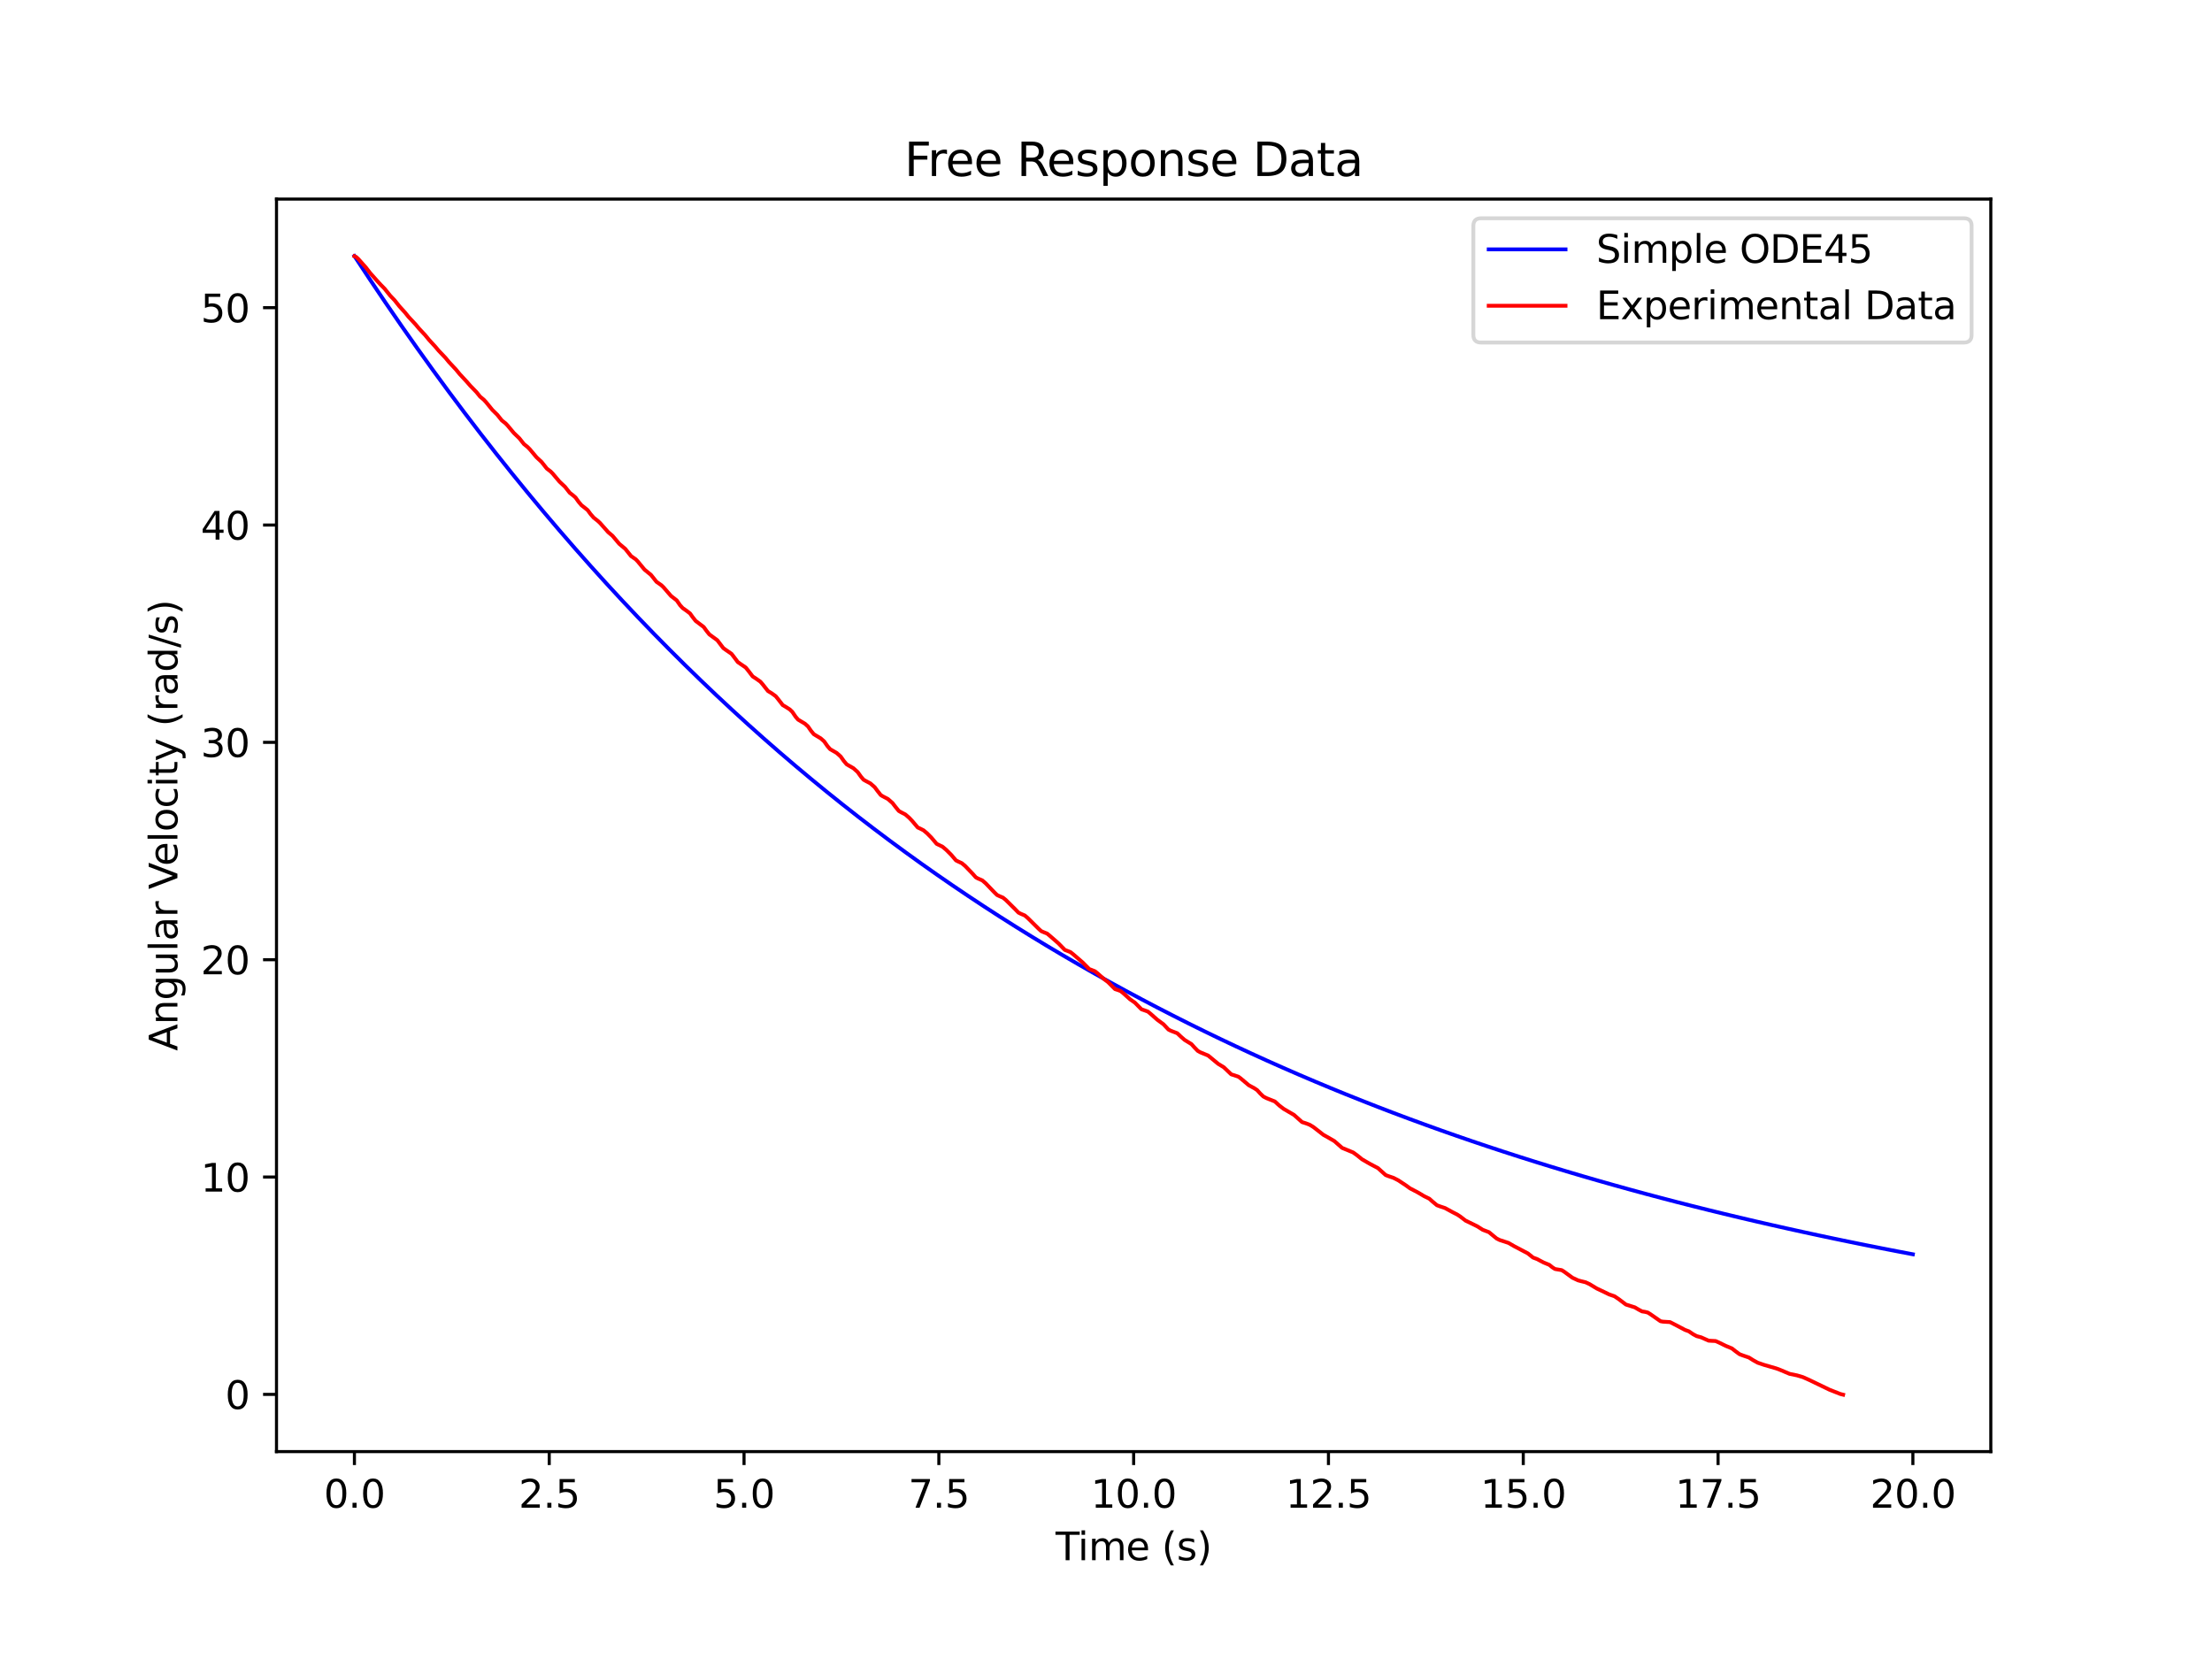 <?xml version="1.0" encoding="utf-8" standalone="no"?>
<!DOCTYPE svg PUBLIC "-//W3C//DTD SVG 1.1//EN"
  "http://www.w3.org/Graphics/SVG/1.1/DTD/svg11.dtd">
<svg xmlns:xlink="http://www.w3.org/1999/xlink" width="576pt" height="432pt" viewBox="0 0 576 432" xmlns="http://www.w3.org/2000/svg" version="1.1">
 <defs>
  <style type="text/css">*{stroke-linejoin: round; stroke-linecap: butt}</style>
 </defs>
 <g id="figure_1">
  <g id="patch_1">
   <path d="M 0 432 
L 576 432 
L 576 0 
L 0 0 
z
" style="fill: #ffffff"/>
  </g>
  <g id="axes_1">
   <g id="patch_2">
    <path d="M 72 378 
L 518.4 378 
L 518.4 51.84 
L 72 51.84 
z
" style="fill: #ffffff"/>
   </g>
   <g id="matplotlib.axis_1">
    <g id="xtick_1">
     <g id="line2d_1">
      <defs>
       <path id="m1b7687d727" d="M 0 0 
L 0 3.5 
" style="stroke: #000000; stroke-width: 0.8"/>
      </defs>
      <g>
       <use xlink:href="#m1b7687d727" x="92.291" y="378" style="stroke: #000000; stroke-width: 0.8"/>
      </g>
     </g>
     <g id="text_1">
      <!-- 0.0 -->
      <g transform="translate(84.339 392.598) scale(0.1 -0.1)">
       <defs>
        <path id="DejaVuSans-30" d="M 2034 4250 
Q 1547 4250 1301 3770 
Q 1056 3291 1056 2328 
Q 1056 1369 1301 889 
Q 1547 409 2034 409 
Q 2525 409 2770 889 
Q 3016 1369 3016 2328 
Q 3016 3291 2770 3770 
Q 2525 4250 2034 4250 
z
M 2034 4750 
Q 2819 4750 3233 4129 
Q 3647 3509 3647 2328 
Q 3647 1150 3233 529 
Q 2819 -91 2034 -91 
Q 1250 -91 836 529 
Q 422 1150 422 2328 
Q 422 3509 836 4129 
Q 1250 4750 2034 4750 
z
" transform="scale(0.016)"/>
        <path id="DejaVuSans-2e" d="M 684 794 
L 1344 794 
L 1344 0 
L 684 0 
L 684 794 
z
" transform="scale(0.016)"/>
       </defs>
       <use xlink:href="#DejaVuSans-30"/>
       <use xlink:href="#DejaVuSans-2e" x="63.623"/>
       <use xlink:href="#DejaVuSans-30" x="95.41"/>
      </g>
     </g>
    </g>
    <g id="xtick_2">
     <g id="line2d_2">
      <g>
       <use xlink:href="#m1b7687d727" x="143.018" y="378" style="stroke: #000000; stroke-width: 0.8"/>
      </g>
     </g>
     <g id="text_2">
      <!-- 2.5 -->
      <g transform="translate(135.067 392.598) scale(0.1 -0.1)">
       <defs>
        <path id="DejaVuSans-32" d="M 1228 531 
L 3431 531 
L 3431 0 
L 469 0 
L 469 531 
Q 828 903 1448 1529 
Q 2069 2156 2228 2338 
Q 2531 2678 2651 2914 
Q 2772 3150 2772 3378 
Q 2772 3750 2511 3984 
Q 2250 4219 1831 4219 
Q 1534 4219 1204 4116 
Q 875 4013 500 3803 
L 500 4441 
Q 881 4594 1212 4672 
Q 1544 4750 1819 4750 
Q 2544 4750 2975 4387 
Q 3406 4025 3406 3419 
Q 3406 3131 3298 2873 
Q 3191 2616 2906 2266 
Q 2828 2175 2409 1742 
Q 1991 1309 1228 531 
z
" transform="scale(0.016)"/>
        <path id="DejaVuSans-35" d="M 691 4666 
L 3169 4666 
L 3169 4134 
L 1269 4134 
L 1269 2991 
Q 1406 3038 1543 3061 
Q 1681 3084 1819 3084 
Q 2600 3084 3056 2656 
Q 3513 2228 3513 1497 
Q 3513 744 3044 326 
Q 2575 -91 1722 -91 
Q 1428 -91 1123 -41 
Q 819 9 494 109 
L 494 744 
Q 775 591 1075 516 
Q 1375 441 1709 441 
Q 2250 441 2565 725 
Q 2881 1009 2881 1497 
Q 2881 1984 2565 2268 
Q 2250 2553 1709 2553 
Q 1456 2553 1204 2497 
Q 953 2441 691 2322 
L 691 4666 
z
" transform="scale(0.016)"/>
       </defs>
       <use xlink:href="#DejaVuSans-32"/>
       <use xlink:href="#DejaVuSans-2e" x="63.623"/>
       <use xlink:href="#DejaVuSans-35" x="95.41"/>
      </g>
     </g>
    </g>
    <g id="xtick_3">
     <g id="line2d_3">
      <g>
       <use xlink:href="#m1b7687d727" x="193.745" y="378" style="stroke: #000000; stroke-width: 0.8"/>
      </g>
     </g>
     <g id="text_3">
      <!-- 5.0 -->
      <g transform="translate(185.794 392.598) scale(0.1 -0.1)">
       <use xlink:href="#DejaVuSans-35"/>
       <use xlink:href="#DejaVuSans-2e" x="63.623"/>
       <use xlink:href="#DejaVuSans-30" x="95.41"/>
      </g>
     </g>
    </g>
    <g id="xtick_4">
     <g id="line2d_4">
      <g>
       <use xlink:href="#m1b7687d727" x="244.473" y="378" style="stroke: #000000; stroke-width: 0.8"/>
      </g>
     </g>
     <g id="text_4">
      <!-- 7.5 -->
      <g transform="translate(236.521 392.598) scale(0.1 -0.1)">
       <defs>
        <path id="DejaVuSans-37" d="M 525 4666 
L 3525 4666 
L 3525 4397 
L 1831 0 
L 1172 0 
L 2766 4134 
L 525 4134 
L 525 4666 
z
" transform="scale(0.016)"/>
       </defs>
       <use xlink:href="#DejaVuSans-37"/>
       <use xlink:href="#DejaVuSans-2e" x="63.623"/>
       <use xlink:href="#DejaVuSans-35" x="95.41"/>
      </g>
     </g>
    </g>
    <g id="xtick_5">
     <g id="line2d_5">
      <g>
       <use xlink:href="#m1b7687d727" x="295.2" y="378" style="stroke: #000000; stroke-width: 0.8"/>
      </g>
     </g>
     <g id="text_5">
      <!-- 10.0 -->
      <g transform="translate(284.067 392.598) scale(0.1 -0.1)">
       <defs>
        <path id="DejaVuSans-31" d="M 794 531 
L 1825 531 
L 1825 4091 
L 703 3866 
L 703 4441 
L 1819 4666 
L 2450 4666 
L 2450 531 
L 3481 531 
L 3481 0 
L 794 0 
L 794 531 
z
" transform="scale(0.016)"/>
       </defs>
       <use xlink:href="#DejaVuSans-31"/>
       <use xlink:href="#DejaVuSans-30" x="63.623"/>
       <use xlink:href="#DejaVuSans-2e" x="127.246"/>
       <use xlink:href="#DejaVuSans-30" x="159.033"/>
      </g>
     </g>
    </g>
    <g id="xtick_6">
     <g id="line2d_6">
      <g>
       <use xlink:href="#m1b7687d727" x="345.927" y="378" style="stroke: #000000; stroke-width: 0.8"/>
      </g>
     </g>
     <g id="text_6">
      <!-- 12.5 -->
      <g transform="translate(334.794 392.598) scale(0.1 -0.1)">
       <use xlink:href="#DejaVuSans-31"/>
       <use xlink:href="#DejaVuSans-32" x="63.623"/>
       <use xlink:href="#DejaVuSans-2e" x="127.246"/>
       <use xlink:href="#DejaVuSans-35" x="159.033"/>
      </g>
     </g>
    </g>
    <g id="xtick_7">
     <g id="line2d_7">
      <g>
       <use xlink:href="#m1b7687d727" x="396.655" y="378" style="stroke: #000000; stroke-width: 0.8"/>
      </g>
     </g>
     <g id="text_7">
      <!-- 15.0 -->
      <g transform="translate(385.522 392.598) scale(0.1 -0.1)">
       <use xlink:href="#DejaVuSans-31"/>
       <use xlink:href="#DejaVuSans-35" x="63.623"/>
       <use xlink:href="#DejaVuSans-2e" x="127.246"/>
       <use xlink:href="#DejaVuSans-30" x="159.033"/>
      </g>
     </g>
    </g>
    <g id="xtick_8">
     <g id="line2d_8">
      <g>
       <use xlink:href="#m1b7687d727" x="447.382" y="378" style="stroke: #000000; stroke-width: 0.8"/>
      </g>
     </g>
     <g id="text_8">
      <!-- 17.5 -->
      <g transform="translate(436.249 392.598) scale(0.1 -0.1)">
       <use xlink:href="#DejaVuSans-31"/>
       <use xlink:href="#DejaVuSans-37" x="63.623"/>
       <use xlink:href="#DejaVuSans-2e" x="127.246"/>
       <use xlink:href="#DejaVuSans-35" x="159.033"/>
      </g>
     </g>
    </g>
    <g id="xtick_9">
     <g id="line2d_9">
      <g>
       <use xlink:href="#m1b7687d727" x="498.109" y="378" style="stroke: #000000; stroke-width: 0.8"/>
      </g>
     </g>
     <g id="text_9">
      <!-- 20.0 -->
      <g transform="translate(486.976 392.598) scale(0.1 -0.1)">
       <use xlink:href="#DejaVuSans-32"/>
       <use xlink:href="#DejaVuSans-30" x="63.623"/>
       <use xlink:href="#DejaVuSans-2e" x="127.246"/>
       <use xlink:href="#DejaVuSans-30" x="159.033"/>
      </g>
     </g>
    </g>
    <g id="text_10">
     <!-- Time (s) -->
     <g transform="translate(274.871 406.277) scale(0.1 -0.1)">
      <defs>
       <path id="DejaVuSans-54" d="M -19 4666 
L 3928 4666 
L 3928 4134 
L 2272 4134 
L 2272 0 
L 1638 0 
L 1638 4134 
L -19 4134 
L -19 4666 
z
" transform="scale(0.016)"/>
       <path id="DejaVuSans-69" d="M 603 3500 
L 1178 3500 
L 1178 0 
L 603 0 
L 603 3500 
z
M 603 4863 
L 1178 4863 
L 1178 4134 
L 603 4134 
L 603 4863 
z
" transform="scale(0.016)"/>
       <path id="DejaVuSans-6d" d="M 3328 2828 
Q 3544 3216 3844 3400 
Q 4144 3584 4550 3584 
Q 5097 3584 5394 3201 
Q 5691 2819 5691 2113 
L 5691 0 
L 5113 0 
L 5113 2094 
Q 5113 2597 4934 2840 
Q 4756 3084 4391 3084 
Q 3944 3084 3684 2787 
Q 3425 2491 3425 1978 
L 3425 0 
L 2847 0 
L 2847 2094 
Q 2847 2600 2669 2842 
Q 2491 3084 2119 3084 
Q 1678 3084 1418 2786 
Q 1159 2488 1159 1978 
L 1159 0 
L 581 0 
L 581 3500 
L 1159 3500 
L 1159 2956 
Q 1356 3278 1631 3431 
Q 1906 3584 2284 3584 
Q 2666 3584 2933 3390 
Q 3200 3197 3328 2828 
z
" transform="scale(0.016)"/>
       <path id="DejaVuSans-65" d="M 3597 1894 
L 3597 1613 
L 953 1613 
Q 991 1019 1311 708 
Q 1631 397 2203 397 
Q 2534 397 2845 478 
Q 3156 559 3463 722 
L 3463 178 
Q 3153 47 2828 -22 
Q 2503 -91 2169 -91 
Q 1331 -91 842 396 
Q 353 884 353 1716 
Q 353 2575 817 3079 
Q 1281 3584 2069 3584 
Q 2775 3584 3186 3129 
Q 3597 2675 3597 1894 
z
M 3022 2063 
Q 3016 2534 2758 2815 
Q 2500 3097 2075 3097 
Q 1594 3097 1305 2825 
Q 1016 2553 972 2059 
L 3022 2063 
z
" transform="scale(0.016)"/>
       <path id="DejaVuSans-20" transform="scale(0.016)"/>
       <path id="DejaVuSans-28" d="M 1984 4856 
Q 1566 4138 1362 3434 
Q 1159 2731 1159 2009 
Q 1159 1288 1364 580 
Q 1569 -128 1984 -844 
L 1484 -844 
Q 1016 -109 783 600 
Q 550 1309 550 2009 
Q 550 2706 781 3412 
Q 1013 4119 1484 4856 
L 1984 4856 
z
" transform="scale(0.016)"/>
       <path id="DejaVuSans-73" d="M 2834 3397 
L 2834 2853 
Q 2591 2978 2328 3040 
Q 2066 3103 1784 3103 
Q 1356 3103 1142 2972 
Q 928 2841 928 2578 
Q 928 2378 1081 2264 
Q 1234 2150 1697 2047 
L 1894 2003 
Q 2506 1872 2764 1633 
Q 3022 1394 3022 966 
Q 3022 478 2636 193 
Q 2250 -91 1575 -91 
Q 1294 -91 989 -36 
Q 684 19 347 128 
L 347 722 
Q 666 556 975 473 
Q 1284 391 1588 391 
Q 1994 391 2212 530 
Q 2431 669 2431 922 
Q 2431 1156 2273 1281 
Q 2116 1406 1581 1522 
L 1381 1569 
Q 847 1681 609 1914 
Q 372 2147 372 2553 
Q 372 3047 722 3315 
Q 1072 3584 1716 3584 
Q 2034 3584 2315 3537 
Q 2597 3491 2834 3397 
z
" transform="scale(0.016)"/>
       <path id="DejaVuSans-29" d="M 513 4856 
L 1013 4856 
Q 1481 4119 1714 3412 
Q 1947 2706 1947 2009 
Q 1947 1309 1714 600 
Q 1481 -109 1013 -844 
L 513 -844 
Q 928 -128 1133 580 
Q 1338 1288 1338 2009 
Q 1338 2731 1133 3434 
Q 928 4138 513 4856 
z
" transform="scale(0.016)"/>
      </defs>
      <use xlink:href="#DejaVuSans-54"/>
      <use xlink:href="#DejaVuSans-69" x="57.959"/>
      <use xlink:href="#DejaVuSans-6d" x="85.742"/>
      <use xlink:href="#DejaVuSans-65" x="183.154"/>
      <use xlink:href="#DejaVuSans-20" x="244.678"/>
      <use xlink:href="#DejaVuSans-28" x="276.465"/>
      <use xlink:href="#DejaVuSans-73" x="315.479"/>
      <use xlink:href="#DejaVuSans-29" x="367.578"/>
     </g>
    </g>
   </g>
   <g id="matplotlib.axis_2">
    <g id="ytick_1">
     <g id="line2d_10">
      <defs>
       <path id="mb82f441da1" d="M 0 0 
L -3.5 0 
" style="stroke: #000000; stroke-width: 0.8"/>
      </defs>
      <g>
       <use xlink:href="#mb82f441da1" x="72" y="363.088" style="stroke: #000000; stroke-width: 0.8"/>
      </g>
     </g>
     <g id="text_11">
      <!-- 0 -->
      <g transform="translate(58.638 366.887) scale(0.1 -0.1)">
       <use xlink:href="#DejaVuSans-30"/>
      </g>
     </g>
    </g>
    <g id="ytick_2">
     <g id="line2d_11">
      <g>
       <use xlink:href="#mb82f441da1" x="72" y="306.494" style="stroke: #000000; stroke-width: 0.8"/>
      </g>
     </g>
     <g id="text_12">
      <!-- 10 -->
      <g transform="translate(52.275 310.294) scale(0.1 -0.1)">
       <use xlink:href="#DejaVuSans-31"/>
       <use xlink:href="#DejaVuSans-30" x="63.623"/>
      </g>
     </g>
    </g>
    <g id="ytick_3">
     <g id="line2d_12">
      <g>
       <use xlink:href="#mb82f441da1" x="72" y="249.901" style="stroke: #000000; stroke-width: 0.8"/>
      </g>
     </g>
     <g id="text_13">
      <!-- 20 -->
      <g transform="translate(52.275 253.7) scale(0.1 -0.1)">
       <use xlink:href="#DejaVuSans-32"/>
       <use xlink:href="#DejaVuSans-30" x="63.623"/>
      </g>
     </g>
    </g>
    <g id="ytick_4">
     <g id="line2d_13">
      <g>
       <use xlink:href="#mb82f441da1" x="72" y="193.308" style="stroke: #000000; stroke-width: 0.8"/>
      </g>
     </g>
     <g id="text_14">
      <!-- 30 -->
      <g transform="translate(52.275 197.107) scale(0.1 -0.1)">
       <defs>
        <path id="DejaVuSans-33" d="M 2597 2516 
Q 3050 2419 3304 2112 
Q 3559 1806 3559 1356 
Q 3559 666 3084 287 
Q 2609 -91 1734 -91 
Q 1441 -91 1130 -33 
Q 819 25 488 141 
L 488 750 
Q 750 597 1062 519 
Q 1375 441 1716 441 
Q 2309 441 2620 675 
Q 2931 909 2931 1356 
Q 2931 1769 2642 2001 
Q 2353 2234 1838 2234 
L 1294 2234 
L 1294 2753 
L 1863 2753 
Q 2328 2753 2575 2939 
Q 2822 3125 2822 3475 
Q 2822 3834 2567 4026 
Q 2313 4219 1838 4219 
Q 1578 4219 1281 4162 
Q 984 4106 628 3988 
L 628 4550 
Q 988 4650 1302 4700 
Q 1616 4750 1894 4750 
Q 2613 4750 3031 4423 
Q 3450 4097 3450 3541 
Q 3450 3153 3228 2886 
Q 3006 2619 2597 2516 
z
" transform="scale(0.016)"/>
       </defs>
       <use xlink:href="#DejaVuSans-33"/>
       <use xlink:href="#DejaVuSans-30" x="63.623"/>
      </g>
     </g>
    </g>
    <g id="ytick_5">
     <g id="line2d_14">
      <g>
       <use xlink:href="#mb82f441da1" x="72" y="136.715" style="stroke: #000000; stroke-width: 0.8"/>
      </g>
     </g>
     <g id="text_15">
      <!-- 40 -->
      <g transform="translate(52.275 140.514) scale(0.1 -0.1)">
       <defs>
        <path id="DejaVuSans-34" d="M 2419 4116 
L 825 1625 
L 2419 1625 
L 2419 4116 
z
M 2253 4666 
L 3047 4666 
L 3047 1625 
L 3713 1625 
L 3713 1100 
L 3047 1100 
L 3047 0 
L 2419 0 
L 2419 1100 
L 313 1100 
L 313 1709 
L 2253 4666 
z
" transform="scale(0.016)"/>
       </defs>
       <use xlink:href="#DejaVuSans-34"/>
       <use xlink:href="#DejaVuSans-30" x="63.623"/>
      </g>
     </g>
    </g>
    <g id="ytick_6">
     <g id="line2d_15">
      <g>
       <use xlink:href="#mb82f441da1" x="72" y="80.121" style="stroke: #000000; stroke-width: 0.8"/>
      </g>
     </g>
     <g id="text_16">
      <!-- 50 -->
      <g transform="translate(52.275 83.921) scale(0.1 -0.1)">
       <use xlink:href="#DejaVuSans-35"/>
       <use xlink:href="#DejaVuSans-30" x="63.623"/>
      </g>
     </g>
    </g>
    <g id="text_17">
     <!-- Angular Velocity (rad/s) -->
     <g transform="translate(46.195 273.639) rotate(-90) scale(0.1 -0.1)">
      <defs>
       <path id="DejaVuSans-41" d="M 2188 4044 
L 1331 1722 
L 3047 1722 
L 2188 4044 
z
M 1831 4666 
L 2547 4666 
L 4325 0 
L 3669 0 
L 3244 1197 
L 1141 1197 
L 716 0 
L 50 0 
L 1831 4666 
z
" transform="scale(0.016)"/>
       <path id="DejaVuSans-6e" d="M 3513 2113 
L 3513 0 
L 2938 0 
L 2938 2094 
Q 2938 2591 2744 2837 
Q 2550 3084 2163 3084 
Q 1697 3084 1428 2787 
Q 1159 2491 1159 1978 
L 1159 0 
L 581 0 
L 581 3500 
L 1159 3500 
L 1159 2956 
Q 1366 3272 1645 3428 
Q 1925 3584 2291 3584 
Q 2894 3584 3203 3211 
Q 3513 2838 3513 2113 
z
" transform="scale(0.016)"/>
       <path id="DejaVuSans-67" d="M 2906 1791 
Q 2906 2416 2648 2759 
Q 2391 3103 1925 3103 
Q 1463 3103 1205 2759 
Q 947 2416 947 1791 
Q 947 1169 1205 825 
Q 1463 481 1925 481 
Q 2391 481 2648 825 
Q 2906 1169 2906 1791 
z
M 3481 434 
Q 3481 -459 3084 -895 
Q 2688 -1331 1869 -1331 
Q 1566 -1331 1297 -1286 
Q 1028 -1241 775 -1147 
L 775 -588 
Q 1028 -725 1275 -790 
Q 1522 -856 1778 -856 
Q 2344 -856 2625 -561 
Q 2906 -266 2906 331 
L 2906 616 
Q 2728 306 2450 153 
Q 2172 0 1784 0 
Q 1141 0 747 490 
Q 353 981 353 1791 
Q 353 2603 747 3093 
Q 1141 3584 1784 3584 
Q 2172 3584 2450 3431 
Q 2728 3278 2906 2969 
L 2906 3500 
L 3481 3500 
L 3481 434 
z
" transform="scale(0.016)"/>
       <path id="DejaVuSans-75" d="M 544 1381 
L 544 3500 
L 1119 3500 
L 1119 1403 
Q 1119 906 1312 657 
Q 1506 409 1894 409 
Q 2359 409 2629 706 
Q 2900 1003 2900 1516 
L 2900 3500 
L 3475 3500 
L 3475 0 
L 2900 0 
L 2900 538 
Q 2691 219 2414 64 
Q 2138 -91 1772 -91 
Q 1169 -91 856 284 
Q 544 659 544 1381 
z
M 1991 3584 
L 1991 3584 
z
" transform="scale(0.016)"/>
       <path id="DejaVuSans-6c" d="M 603 4863 
L 1178 4863 
L 1178 0 
L 603 0 
L 603 4863 
z
" transform="scale(0.016)"/>
       <path id="DejaVuSans-61" d="M 2194 1759 
Q 1497 1759 1228 1600 
Q 959 1441 959 1056 
Q 959 750 1161 570 
Q 1363 391 1709 391 
Q 2188 391 2477 730 
Q 2766 1069 2766 1631 
L 2766 1759 
L 2194 1759 
z
M 3341 1997 
L 3341 0 
L 2766 0 
L 2766 531 
Q 2569 213 2275 61 
Q 1981 -91 1556 -91 
Q 1019 -91 701 211 
Q 384 513 384 1019 
Q 384 1609 779 1909 
Q 1175 2209 1959 2209 
L 2766 2209 
L 2766 2266 
Q 2766 2663 2505 2880 
Q 2244 3097 1772 3097 
Q 1472 3097 1187 3025 
Q 903 2953 641 2809 
L 641 3341 
Q 956 3463 1253 3523 
Q 1550 3584 1831 3584 
Q 2591 3584 2966 3190 
Q 3341 2797 3341 1997 
z
" transform="scale(0.016)"/>
       <path id="DejaVuSans-72" d="M 2631 2963 
Q 2534 3019 2420 3045 
Q 2306 3072 2169 3072 
Q 1681 3072 1420 2755 
Q 1159 2438 1159 1844 
L 1159 0 
L 581 0 
L 581 3500 
L 1159 3500 
L 1159 2956 
Q 1341 3275 1631 3429 
Q 1922 3584 2338 3584 
Q 2397 3584 2469 3576 
Q 2541 3569 2628 3553 
L 2631 2963 
z
" transform="scale(0.016)"/>
       <path id="DejaVuSans-56" d="M 1831 0 
L 50 4666 
L 709 4666 
L 2188 738 
L 3669 4666 
L 4325 4666 
L 2547 0 
L 1831 0 
z
" transform="scale(0.016)"/>
       <path id="DejaVuSans-6f" d="M 1959 3097 
Q 1497 3097 1228 2736 
Q 959 2375 959 1747 
Q 959 1119 1226 758 
Q 1494 397 1959 397 
Q 2419 397 2687 759 
Q 2956 1122 2956 1747 
Q 2956 2369 2687 2733 
Q 2419 3097 1959 3097 
z
M 1959 3584 
Q 2709 3584 3137 3096 
Q 3566 2609 3566 1747 
Q 3566 888 3137 398 
Q 2709 -91 1959 -91 
Q 1206 -91 779 398 
Q 353 888 353 1747 
Q 353 2609 779 3096 
Q 1206 3584 1959 3584 
z
" transform="scale(0.016)"/>
       <path id="DejaVuSans-63" d="M 3122 3366 
L 3122 2828 
Q 2878 2963 2633 3030 
Q 2388 3097 2138 3097 
Q 1578 3097 1268 2742 
Q 959 2388 959 1747 
Q 959 1106 1268 751 
Q 1578 397 2138 397 
Q 2388 397 2633 464 
Q 2878 531 3122 666 
L 3122 134 
Q 2881 22 2623 -34 
Q 2366 -91 2075 -91 
Q 1284 -91 818 406 
Q 353 903 353 1747 
Q 353 2603 823 3093 
Q 1294 3584 2113 3584 
Q 2378 3584 2631 3529 
Q 2884 3475 3122 3366 
z
" transform="scale(0.016)"/>
       <path id="DejaVuSans-74" d="M 1172 4494 
L 1172 3500 
L 2356 3500 
L 2356 3053 
L 1172 3053 
L 1172 1153 
Q 1172 725 1289 603 
Q 1406 481 1766 481 
L 2356 481 
L 2356 0 
L 1766 0 
Q 1100 0 847 248 
Q 594 497 594 1153 
L 594 3053 
L 172 3053 
L 172 3500 
L 594 3500 
L 594 4494 
L 1172 4494 
z
" transform="scale(0.016)"/>
       <path id="DejaVuSans-79" d="M 2059 -325 
Q 1816 -950 1584 -1140 
Q 1353 -1331 966 -1331 
L 506 -1331 
L 506 -850 
L 844 -850 
Q 1081 -850 1212 -737 
Q 1344 -625 1503 -206 
L 1606 56 
L 191 3500 
L 800 3500 
L 1894 763 
L 2988 3500 
L 3597 3500 
L 2059 -325 
z
" transform="scale(0.016)"/>
       <path id="DejaVuSans-64" d="M 2906 2969 
L 2906 4863 
L 3481 4863 
L 3481 0 
L 2906 0 
L 2906 525 
Q 2725 213 2448 61 
Q 2172 -91 1784 -91 
Q 1150 -91 751 415 
Q 353 922 353 1747 
Q 353 2572 751 3078 
Q 1150 3584 1784 3584 
Q 2172 3584 2448 3432 
Q 2725 3281 2906 2969 
z
M 947 1747 
Q 947 1113 1208 752 
Q 1469 391 1925 391 
Q 2381 391 2643 752 
Q 2906 1113 2906 1747 
Q 2906 2381 2643 2742 
Q 2381 3103 1925 3103 
Q 1469 3103 1208 2742 
Q 947 2381 947 1747 
z
" transform="scale(0.016)"/>
       <path id="DejaVuSans-2f" d="M 1625 4666 
L 2156 4666 
L 531 -594 
L 0 -594 
L 1625 4666 
z
" transform="scale(0.016)"/>
      </defs>
      <use xlink:href="#DejaVuSans-41"/>
      <use xlink:href="#DejaVuSans-6e" x="68.408"/>
      <use xlink:href="#DejaVuSans-67" x="131.787"/>
      <use xlink:href="#DejaVuSans-75" x="195.264"/>
      <use xlink:href="#DejaVuSans-6c" x="258.643"/>
      <use xlink:href="#DejaVuSans-61" x="286.426"/>
      <use xlink:href="#DejaVuSans-72" x="347.705"/>
      <use xlink:href="#DejaVuSans-20" x="388.818"/>
      <use xlink:href="#DejaVuSans-56" x="420.605"/>
      <use xlink:href="#DejaVuSans-65" x="481.264"/>
      <use xlink:href="#DejaVuSans-6c" x="542.787"/>
      <use xlink:href="#DejaVuSans-6f" x="570.57"/>
      <use xlink:href="#DejaVuSans-63" x="631.752"/>
      <use xlink:href="#DejaVuSans-69" x="686.732"/>
      <use xlink:href="#DejaVuSans-74" x="714.516"/>
      <use xlink:href="#DejaVuSans-79" x="753.725"/>
      <use xlink:href="#DejaVuSans-20" x="812.904"/>
      <use xlink:href="#DejaVuSans-28" x="844.691"/>
      <use xlink:href="#DejaVuSans-72" x="883.705"/>
      <use xlink:href="#DejaVuSans-61" x="924.818"/>
      <use xlink:href="#DejaVuSans-64" x="986.098"/>
      <use xlink:href="#DejaVuSans-2f" x="1049.574"/>
      <use xlink:href="#DejaVuSans-73" x="1083.266"/>
      <use xlink:href="#DejaVuSans-29" x="1135.365"/>
     </g>
    </g>
   </g>
   <g id="line2d_16">
    <path d="M 92.291 66.665 
L 96.39 72.876 
L 100.489 78.957 
L 104.588 84.911 
L 108.688 90.739 
L 112.787 96.446 
L 116.886 102.033 
L 120.985 107.502 
L 125.084 112.858 
L 129.183 118.101 
L 133.283 123.237 
L 137.382 128.267 
L 141.481 133.194 
L 145.58 138.019 
L 149.679 142.744 
L 153.779 147.371 
L 157.878 151.902 
L 161.977 156.338 
L 166.076 160.681 
L 170.175 164.932 
L 174.274 169.095 
L 178.374 173.169 
L 182.473 177.158 
L 186.572 181.062 
L 190.671 184.883 
L 194.77 188.623 
L 198.869 192.284 
L 202.969 195.866 
L 207.068 199.373 
L 211.167 202.804 
L 215.266 206.162 
L 219.365 209.449 
L 223.464 212.665 
L 227.564 215.812 
L 231.663 218.893 
L 235.762 221.907 
L 239.861 224.858 
L 243.96 227.745 
L 248.06 230.571 
L 252.159 233.337 
L 256.258 236.045 
L 260.357 238.696 
L 264.456 241.29 
L 268.555 243.831 
L 272.655 246.318 
L 276.754 248.753 
L 280.853 251.138 
L 284.952 253.474 
L 289.051 255.762 
L 293.15 258.003 
L 297.25 260.199 
L 301.349 262.35 
L 305.448 264.459 
L 309.547 266.526 
L 313.646 268.55 
L 317.745 270.532 
L 321.845 272.474 
L 325.944 274.375 
L 330.043 276.237 
L 334.142 278.06 
L 338.241 279.845 
L 342.34 281.592 
L 346.44 283.303 
L 350.539 284.978 
L 354.638 286.618 
L 358.737 288.223 
L 362.836 289.794 
L 366.936 291.332 
L 371.035 292.837 
L 375.134 294.31 
L 379.233 295.752 
L 383.332 297.164 
L 387.431 298.545 
L 391.531 299.897 
L 395.63 301.221 
L 399.729 302.516 
L 403.828 303.783 
L 407.927 305.024 
L 412.026 306.238 
L 416.126 307.427 
L 420.225 308.59 
L 424.324 309.729 
L 428.423 310.844 
L 432.522 311.935 
L 436.621 313.003 
L 440.721 314.049 
L 444.82 315.073 
L 448.919 316.076 
L 453.018 317.058 
L 457.117 318.02 
L 461.217 318.961 
L 465.316 319.884 
L 469.415 320.788 
L 473.514 321.673 
L 477.613 322.541 
L 481.712 323.39 
L 485.812 324.222 
L 489.911 325.036 
L 494.01 325.834 
L 498.109 326.614 
" clip-path="url(#pa42e2444fe)" style="fill: none; stroke: #0000ff; stroke-linecap: square"/>
   </g>
   <g id="line2d_17">
    <path d="M 92.291 66.718 
L 92.697 66.884 
L 93.305 67.436 
L 95.274 69.653 
L 96.369 71.069 
L 98.216 73.144 
L 99.109 74.115 
L 100.123 75.143 
L 101.604 76.982 
L 102.741 78.173 
L 104.039 79.803 
L 105.439 81.344 
L 106.393 82.522 
L 108.219 84.479 
L 109.153 85.596 
L 110.695 87.246 
L 111.709 88.482 
L 113.373 90.296 
L 114.266 91.355 
L 116.011 93.185 
L 116.944 94.316 
L 118.73 96.226 
L 119.684 97.389 
L 121.55 99.402 
L 122.443 100.429 
L 124.087 102.125 
L 125.02 103.285 
L 125.974 104.08 
L 126.542 104.69 
L 128.206 106.737 
L 129.525 108.041 
L 130.681 109.485 
L 131.635 110.234 
L 132.183 110.806 
L 133.806 112.753 
L 135.226 114.115 
L 136.424 115.626 
L 137.398 116.414 
L 137.966 116.996 
L 139.711 119.07 
L 141.03 120.297 
L 142.389 122.01 
L 143.383 122.77 
L 143.931 123.331 
L 145.676 125.404 
L 147.117 126.757 
L 148.355 128.318 
L 149.268 129.028 
L 149.877 129.563 
L 150.627 130.62 
L 151.398 131.543 
L 152.271 132.228 
L 153.022 132.836 
L 153.793 133.884 
L 154.604 134.809 
L 155.619 135.605 
L 156.228 136.165 
L 158.358 138.561 
L 159.494 139.521 
L 161.26 141.616 
L 162.822 142.929 
L 164.324 144.8 
L 165.541 145.646 
L 166.069 146.193 
L 167.814 148.307 
L 169.518 149.708 
L 170.959 151.507 
L 172.197 152.373 
L 172.765 152.913 
L 174.733 155.185 
L 176.214 156.336 
L 177.107 157.617 
L 177.777 158.343 
L 178.771 159.037 
L 179.684 159.741 
L 180.353 160.678 
L 181.145 161.676 
L 181.977 162.31 
L 183.255 163.275 
L 183.945 164.237 
L 184.716 165.196 
L 185.507 165.777 
L 186.786 166.712 
L 187.394 167.513 
L 188.348 168.763 
L 189.079 169.286 
L 190.479 170.246 
L 191.067 171.001 
L 192.122 172.403 
L 192.853 172.911 
L 194.172 173.812 
L 194.74 174.502 
L 195.998 176.144 
L 196.87 176.707 
L 198.007 177.51 
L 198.575 178.167 
L 199.975 179.938 
L 200.969 180.543 
L 202.004 181.3 
L 202.572 181.991 
L 203.83 183.612 
L 204.601 184.062 
L 205.677 184.751 
L 206.326 185.381 
L 207.178 186.639 
L 207.827 187.389 
L 208.517 187.8 
L 209.613 188.455 
L 210.404 189.175 
L 211.196 190.315 
L 211.906 191.174 
L 212.555 191.575 
L 213.712 192.263 
L 214.625 193.08 
L 215.497 194.32 
L 216.167 195.083 
L 216.837 195.471 
L 217.871 196.071 
L 218.906 196.993 
L 219.718 198.137 
L 220.448 199.009 
L 221.057 199.373 
L 222.214 200.032 
L 223.33 201.029 
L 224.182 202.23 
L 224.872 203.032 
L 225.46 203.368 
L 226.637 203.989 
L 227.773 204.979 
L 228.483 205.938 
L 229.356 207.038 
L 229.924 207.384 
L 231.202 208.048 
L 232.4 209.097 
L 233.11 210.018 
L 234.043 211.163 
L 234.611 211.494 
L 235.748 212.081 
L 236.762 212.959 
L 237.554 213.799 
L 238.974 215.474 
L 239.623 215.77 
L 240.496 216.216 
L 241.449 217.025 
L 242.525 218.111 
L 243.905 219.739 
L 244.513 220.033 
L 245.447 220.495 
L 246.4 221.301 
L 247.679 222.578 
L 248.937 224.047 
L 249.525 224.341 
L 250.459 224.771 
L 251.331 225.508 
L 253.218 227.461 
L 254.111 228.463 
L 254.699 228.78 
L 255.775 229.244 
L 256.647 229.991 
L 258.94 232.378 
L 259.63 233.053 
L 260.239 233.345 
L 261.172 233.742 
L 261.923 234.356 
L 264.358 236.767 
L 265.21 237.643 
L 265.839 237.958 
L 266.854 238.387 
L 267.604 239.026 
L 270.445 241.838 
L 271.135 242.465 
L 271.784 242.745 
L 272.657 243.093 
L 273.326 243.642 
L 275.031 245.122 
L 275.7 245.729 
L 277.283 247.352 
L 277.973 247.618 
L 278.744 247.924 
L 279.454 248.486 
L 281.26 250.043 
L 281.95 250.642 
L 283.614 252.328 
L 284.365 252.614 
L 285.136 252.923 
L 285.826 253.48 
L 287.449 254.923 
L 288.524 255.732 
L 290.35 257.562 
L 291.142 257.815 
L 291.832 258.086 
L 292.522 258.644 
L 294.246 260.196 
L 295.504 261.076 
L 297.229 262.813 
L 297.96 263.069 
L 298.893 263.403 
L 299.644 264.021 
L 301.328 265.514 
L 302.951 266.705 
L 304.27 268.097 
L 304.899 268.412 
L 306.563 269.055 
L 307.476 269.92 
L 308.47 270.79 
L 309.404 271.363 
L 310.256 271.888 
L 310.966 272.681 
L 311.899 273.647 
L 312.549 274.015 
L 314.598 274.859 
L 317.195 277.012 
L 318.677 277.915 
L 320.604 279.754 
L 321.375 279.994 
L 322.491 280.376 
L 323.08 280.815 
L 325.19 282.595 
L 326.651 283.391 
L 327.361 283.864 
L 328.173 284.76 
L 328.984 285.534 
L 329.776 285.95 
L 331.967 286.819 
L 333.124 287.879 
L 334.26 288.746 
L 336.959 290.321 
L 339.049 292.19 
L 340.063 292.513 
L 341.017 292.876 
L 341.991 293.467 
L 344.629 295.52 
L 345.887 296.218 
L 347.469 297.14 
L 349.478 298.907 
L 352.339 300.089 
L 353.354 300.814 
L 354.673 301.878 
L 355.931 302.612 
L 356.925 303.175 
L 357.858 303.665 
L 358.812 304.167 
L 359.522 304.809 
L 360.821 305.982 
L 361.531 306.257 
L 362.85 306.706 
L 364.108 307.351 
L 366.117 308.68 
L 367.172 309.447 
L 369.039 310.418 
L 369.749 310.824 
L 370.784 311.447 
L 372.204 312.148 
L 373.016 312.878 
L 374.172 313.839 
L 374.923 314.121 
L 376.303 314.585 
L 378.23 315.637 
L 379.448 316.257 
L 380.239 316.775 
L 381.619 317.84 
L 383.77 318.882 
L 384.764 319.381 
L 386.103 320.236 
L 387.727 320.859 
L 388.599 321.584 
L 389.715 322.501 
L 390.486 322.889 
L 392.799 323.648 
L 394.26 324.494 
L 397.852 326.384 
L 399.191 327.46 
L 400.307 327.882 
L 401.037 328.276 
L 401.971 328.763 
L 403.432 329.362 
L 404.223 329.998 
L 404.913 330.442 
L 405.542 330.553 
L 406.658 330.742 
L 407.246 331.106 
L 409.458 332.717 
L 410.919 333.401 
L 411.67 333.606 
L 412.887 333.903 
L 413.922 334.384 
L 415.769 335.506 
L 417.94 336.534 
L 419.035 337.071 
L 420.415 337.545 
L 421.572 338.325 
L 423.378 339.697 
L 425.711 340.432 
L 426.685 341.01 
L 427.578 341.483 
L 428.349 341.604 
L 429.079 341.782 
L 429.769 342.213 
L 432.387 344.039 
L 432.996 344.153 
L 434.883 344.274 
L 436.749 345.233 
L 438.778 346.305 
L 439.773 346.672 
L 440.868 347.417 
L 441.802 347.92 
L 442.979 348.239 
L 443.811 348.611 
L 444.927 349.104 
L 445.657 349.149 
L 446.733 349.203 
L 447.463 349.522 
L 449.391 350.464 
L 450.994 351.128 
L 451.907 351.849 
L 452.982 352.635 
L 453.834 352.956 
L 455.417 353.496 
L 456.513 354.188 
L 457.69 354.842 
L 459.272 355.387 
L 462.519 356.328 
L 463.655 356.756 
L 466.009 357.75 
L 467.937 358.146 
L 469.458 358.596 
L 471.102 359.329 
L 476.378 361.872 
L 479.218 362.991 
L 479.949 363.175 
L 479.949 363.175 
" clip-path="url(#pa42e2444fe)" style="fill: none; stroke: #ff0000; stroke-linecap: square"/>
   </g>
   <g id="patch_3">
    <path d="M 72 378 
L 72 51.84 
" style="fill: none; stroke: #000000; stroke-width: 0.8; stroke-linejoin: miter; stroke-linecap: square"/>
   </g>
   <g id="patch_4">
    <path d="M 518.4 378 
L 518.4 51.84 
" style="fill: none; stroke: #000000; stroke-width: 0.8; stroke-linejoin: miter; stroke-linecap: square"/>
   </g>
   <g id="patch_5">
    <path d="M 72 378 
L 518.4 378 
" style="fill: none; stroke: #000000; stroke-width: 0.8; stroke-linejoin: miter; stroke-linecap: square"/>
   </g>
   <g id="patch_6">
    <path d="M 72 51.84 
L 518.4 51.84 
" style="fill: none; stroke: #000000; stroke-width: 0.8; stroke-linejoin: miter; stroke-linecap: square"/>
   </g>
   <g id="text_18">
    <!-- Free Response Data -->
    <g transform="translate(235.512 45.84) scale(0.12 -0.12)">
     <defs>
      <path id="DejaVuSans-46" d="M 628 4666 
L 3309 4666 
L 3309 4134 
L 1259 4134 
L 1259 2759 
L 3109 2759 
L 3109 2228 
L 1259 2228 
L 1259 0 
L 628 0 
L 628 4666 
z
" transform="scale(0.016)"/>
      <path id="DejaVuSans-52" d="M 2841 2188 
Q 3044 2119 3236 1894 
Q 3428 1669 3622 1275 
L 4263 0 
L 3584 0 
L 2988 1197 
Q 2756 1666 2539 1819 
Q 2322 1972 1947 1972 
L 1259 1972 
L 1259 0 
L 628 0 
L 628 4666 
L 2053 4666 
Q 2853 4666 3247 4331 
Q 3641 3997 3641 3322 
Q 3641 2881 3436 2590 
Q 3231 2300 2841 2188 
z
M 1259 4147 
L 1259 2491 
L 2053 2491 
Q 2509 2491 2742 2702 
Q 2975 2913 2975 3322 
Q 2975 3731 2742 3939 
Q 2509 4147 2053 4147 
L 1259 4147 
z
" transform="scale(0.016)"/>
      <path id="DejaVuSans-70" d="M 1159 525 
L 1159 -1331 
L 581 -1331 
L 581 3500 
L 1159 3500 
L 1159 2969 
Q 1341 3281 1617 3432 
Q 1894 3584 2278 3584 
Q 2916 3584 3314 3078 
Q 3713 2572 3713 1747 
Q 3713 922 3314 415 
Q 2916 -91 2278 -91 
Q 1894 -91 1617 61 
Q 1341 213 1159 525 
z
M 3116 1747 
Q 3116 2381 2855 2742 
Q 2594 3103 2138 3103 
Q 1681 3103 1420 2742 
Q 1159 2381 1159 1747 
Q 1159 1113 1420 752 
Q 1681 391 2138 391 
Q 2594 391 2855 752 
Q 3116 1113 3116 1747 
z
" transform="scale(0.016)"/>
      <path id="DejaVuSans-44" d="M 1259 4147 
L 1259 519 
L 2022 519 
Q 2988 519 3436 956 
Q 3884 1394 3884 2338 
Q 3884 3275 3436 3711 
Q 2988 4147 2022 4147 
L 1259 4147 
z
M 628 4666 
L 1925 4666 
Q 3281 4666 3915 4102 
Q 4550 3538 4550 2338 
Q 4550 1131 3912 565 
Q 3275 0 1925 0 
L 628 0 
L 628 4666 
z
" transform="scale(0.016)"/>
     </defs>
     <use xlink:href="#DejaVuSans-46"/>
     <use xlink:href="#DejaVuSans-72" x="50.27"/>
     <use xlink:href="#DejaVuSans-65" x="89.133"/>
     <use xlink:href="#DejaVuSans-65" x="150.656"/>
     <use xlink:href="#DejaVuSans-20" x="212.18"/>
     <use xlink:href="#DejaVuSans-52" x="243.967"/>
     <use xlink:href="#DejaVuSans-65" x="308.949"/>
     <use xlink:href="#DejaVuSans-73" x="370.473"/>
     <use xlink:href="#DejaVuSans-70" x="422.572"/>
     <use xlink:href="#DejaVuSans-6f" x="486.049"/>
     <use xlink:href="#DejaVuSans-6e" x="547.23"/>
     <use xlink:href="#DejaVuSans-73" x="610.609"/>
     <use xlink:href="#DejaVuSans-65" x="662.709"/>
     <use xlink:href="#DejaVuSans-20" x="724.232"/>
     <use xlink:href="#DejaVuSans-44" x="756.02"/>
     <use xlink:href="#DejaVuSans-61" x="833.021"/>
     <use xlink:href="#DejaVuSans-74" x="894.301"/>
     <use xlink:href="#DejaVuSans-61" x="933.51"/>
    </g>
   </g>
   <g id="legend_1">
    <g id="patch_7">
     <path d="M 385.659 89.196 
L 511.4 89.196 
Q 513.4 89.196 513.4 87.196 
L 513.4 58.84 
Q 513.4 56.84 511.4 56.84 
L 385.659 56.84 
Q 383.659 56.84 383.659 58.84 
L 383.659 87.196 
Q 383.659 89.196 385.659 89.196 
z
" style="fill: #ffffff; opacity: 0.8; stroke: #cccccc; stroke-linejoin: miter"/>
    </g>
    <g id="line2d_18">
     <path d="M 387.659 64.938 
L 397.659 64.938 
L 407.659 64.938 
" style="fill: none; stroke: #0000ff; stroke-linecap: square"/>
    </g>
    <g id="text_19">
     <!-- Simple ODE45 -->
     <g transform="translate(415.659 68.438) scale(0.1 -0.1)">
      <defs>
       <path id="DejaVuSans-53" d="M 3425 4513 
L 3425 3897 
Q 3066 4069 2747 4153 
Q 2428 4238 2131 4238 
Q 1616 4238 1336 4038 
Q 1056 3838 1056 3469 
Q 1056 3159 1242 3001 
Q 1428 2844 1947 2747 
L 2328 2669 
Q 3034 2534 3370 2195 
Q 3706 1856 3706 1288 
Q 3706 609 3251 259 
Q 2797 -91 1919 -91 
Q 1588 -91 1214 -16 
Q 841 59 441 206 
L 441 856 
Q 825 641 1194 531 
Q 1563 422 1919 422 
Q 2459 422 2753 634 
Q 3047 847 3047 1241 
Q 3047 1584 2836 1778 
Q 2625 1972 2144 2069 
L 1759 2144 
Q 1053 2284 737 2584 
Q 422 2884 422 3419 
Q 422 4038 858 4394 
Q 1294 4750 2059 4750 
Q 2388 4750 2728 4690 
Q 3069 4631 3425 4513 
z
" transform="scale(0.016)"/>
       <path id="DejaVuSans-4f" d="M 2522 4238 
Q 1834 4238 1429 3725 
Q 1025 3213 1025 2328 
Q 1025 1447 1429 934 
Q 1834 422 2522 422 
Q 3209 422 3611 934 
Q 4013 1447 4013 2328 
Q 4013 3213 3611 3725 
Q 3209 4238 2522 4238 
z
M 2522 4750 
Q 3503 4750 4090 4092 
Q 4678 3434 4678 2328 
Q 4678 1225 4090 567 
Q 3503 -91 2522 -91 
Q 1538 -91 948 565 
Q 359 1222 359 2328 
Q 359 3434 948 4092 
Q 1538 4750 2522 4750 
z
" transform="scale(0.016)"/>
       <path id="DejaVuSans-45" d="M 628 4666 
L 3578 4666 
L 3578 4134 
L 1259 4134 
L 1259 2753 
L 3481 2753 
L 3481 2222 
L 1259 2222 
L 1259 531 
L 3634 531 
L 3634 0 
L 628 0 
L 628 4666 
z
" transform="scale(0.016)"/>
      </defs>
      <use xlink:href="#DejaVuSans-53"/>
      <use xlink:href="#DejaVuSans-69" x="63.477"/>
      <use xlink:href="#DejaVuSans-6d" x="91.26"/>
      <use xlink:href="#DejaVuSans-70" x="188.672"/>
      <use xlink:href="#DejaVuSans-6c" x="252.148"/>
      <use xlink:href="#DejaVuSans-65" x="279.932"/>
      <use xlink:href="#DejaVuSans-20" x="341.455"/>
      <use xlink:href="#DejaVuSans-4f" x="373.242"/>
      <use xlink:href="#DejaVuSans-44" x="451.953"/>
      <use xlink:href="#DejaVuSans-45" x="528.955"/>
      <use xlink:href="#DejaVuSans-34" x="592.139"/>
      <use xlink:href="#DejaVuSans-35" x="655.762"/>
     </g>
    </g>
    <g id="line2d_19">
     <path d="M 387.659 79.617 
L 397.659 79.617 
L 407.659 79.617 
" style="fill: none; stroke: #ff0000; stroke-linecap: square"/>
    </g>
    <g id="text_20">
     <!-- Experimental Data -->
     <g transform="translate(415.659 83.117) scale(0.1 -0.1)">
      <defs>
       <path id="DejaVuSans-78" d="M 3513 3500 
L 2247 1797 
L 3578 0 
L 2900 0 
L 1881 1375 
L 863 0 
L 184 0 
L 1544 1831 
L 300 3500 
L 978 3500 
L 1906 2253 
L 2834 3500 
L 3513 3500 
z
" transform="scale(0.016)"/>
      </defs>
      <use xlink:href="#DejaVuSans-45"/>
      <use xlink:href="#DejaVuSans-78" x="63.184"/>
      <use xlink:href="#DejaVuSans-70" x="122.363"/>
      <use xlink:href="#DejaVuSans-65" x="185.84"/>
      <use xlink:href="#DejaVuSans-72" x="247.363"/>
      <use xlink:href="#DejaVuSans-69" x="288.477"/>
      <use xlink:href="#DejaVuSans-6d" x="316.26"/>
      <use xlink:href="#DejaVuSans-65" x="413.672"/>
      <use xlink:href="#DejaVuSans-6e" x="475.195"/>
      <use xlink:href="#DejaVuSans-74" x="538.574"/>
      <use xlink:href="#DejaVuSans-61" x="577.783"/>
      <use xlink:href="#DejaVuSans-6c" x="639.062"/>
      <use xlink:href="#DejaVuSans-20" x="666.846"/>
      <use xlink:href="#DejaVuSans-44" x="698.633"/>
      <use xlink:href="#DejaVuSans-61" x="775.635"/>
      <use xlink:href="#DejaVuSans-74" x="836.914"/>
      <use xlink:href="#DejaVuSans-61" x="876.123"/>
     </g>
    </g>
   </g>
  </g>
 </g>
 <defs>
  <clipPath id="pa42e2444fe">
   <rect x="72" y="51.84" width="446.4" height="326.16"/>
  </clipPath>
 </defs>
</svg>
